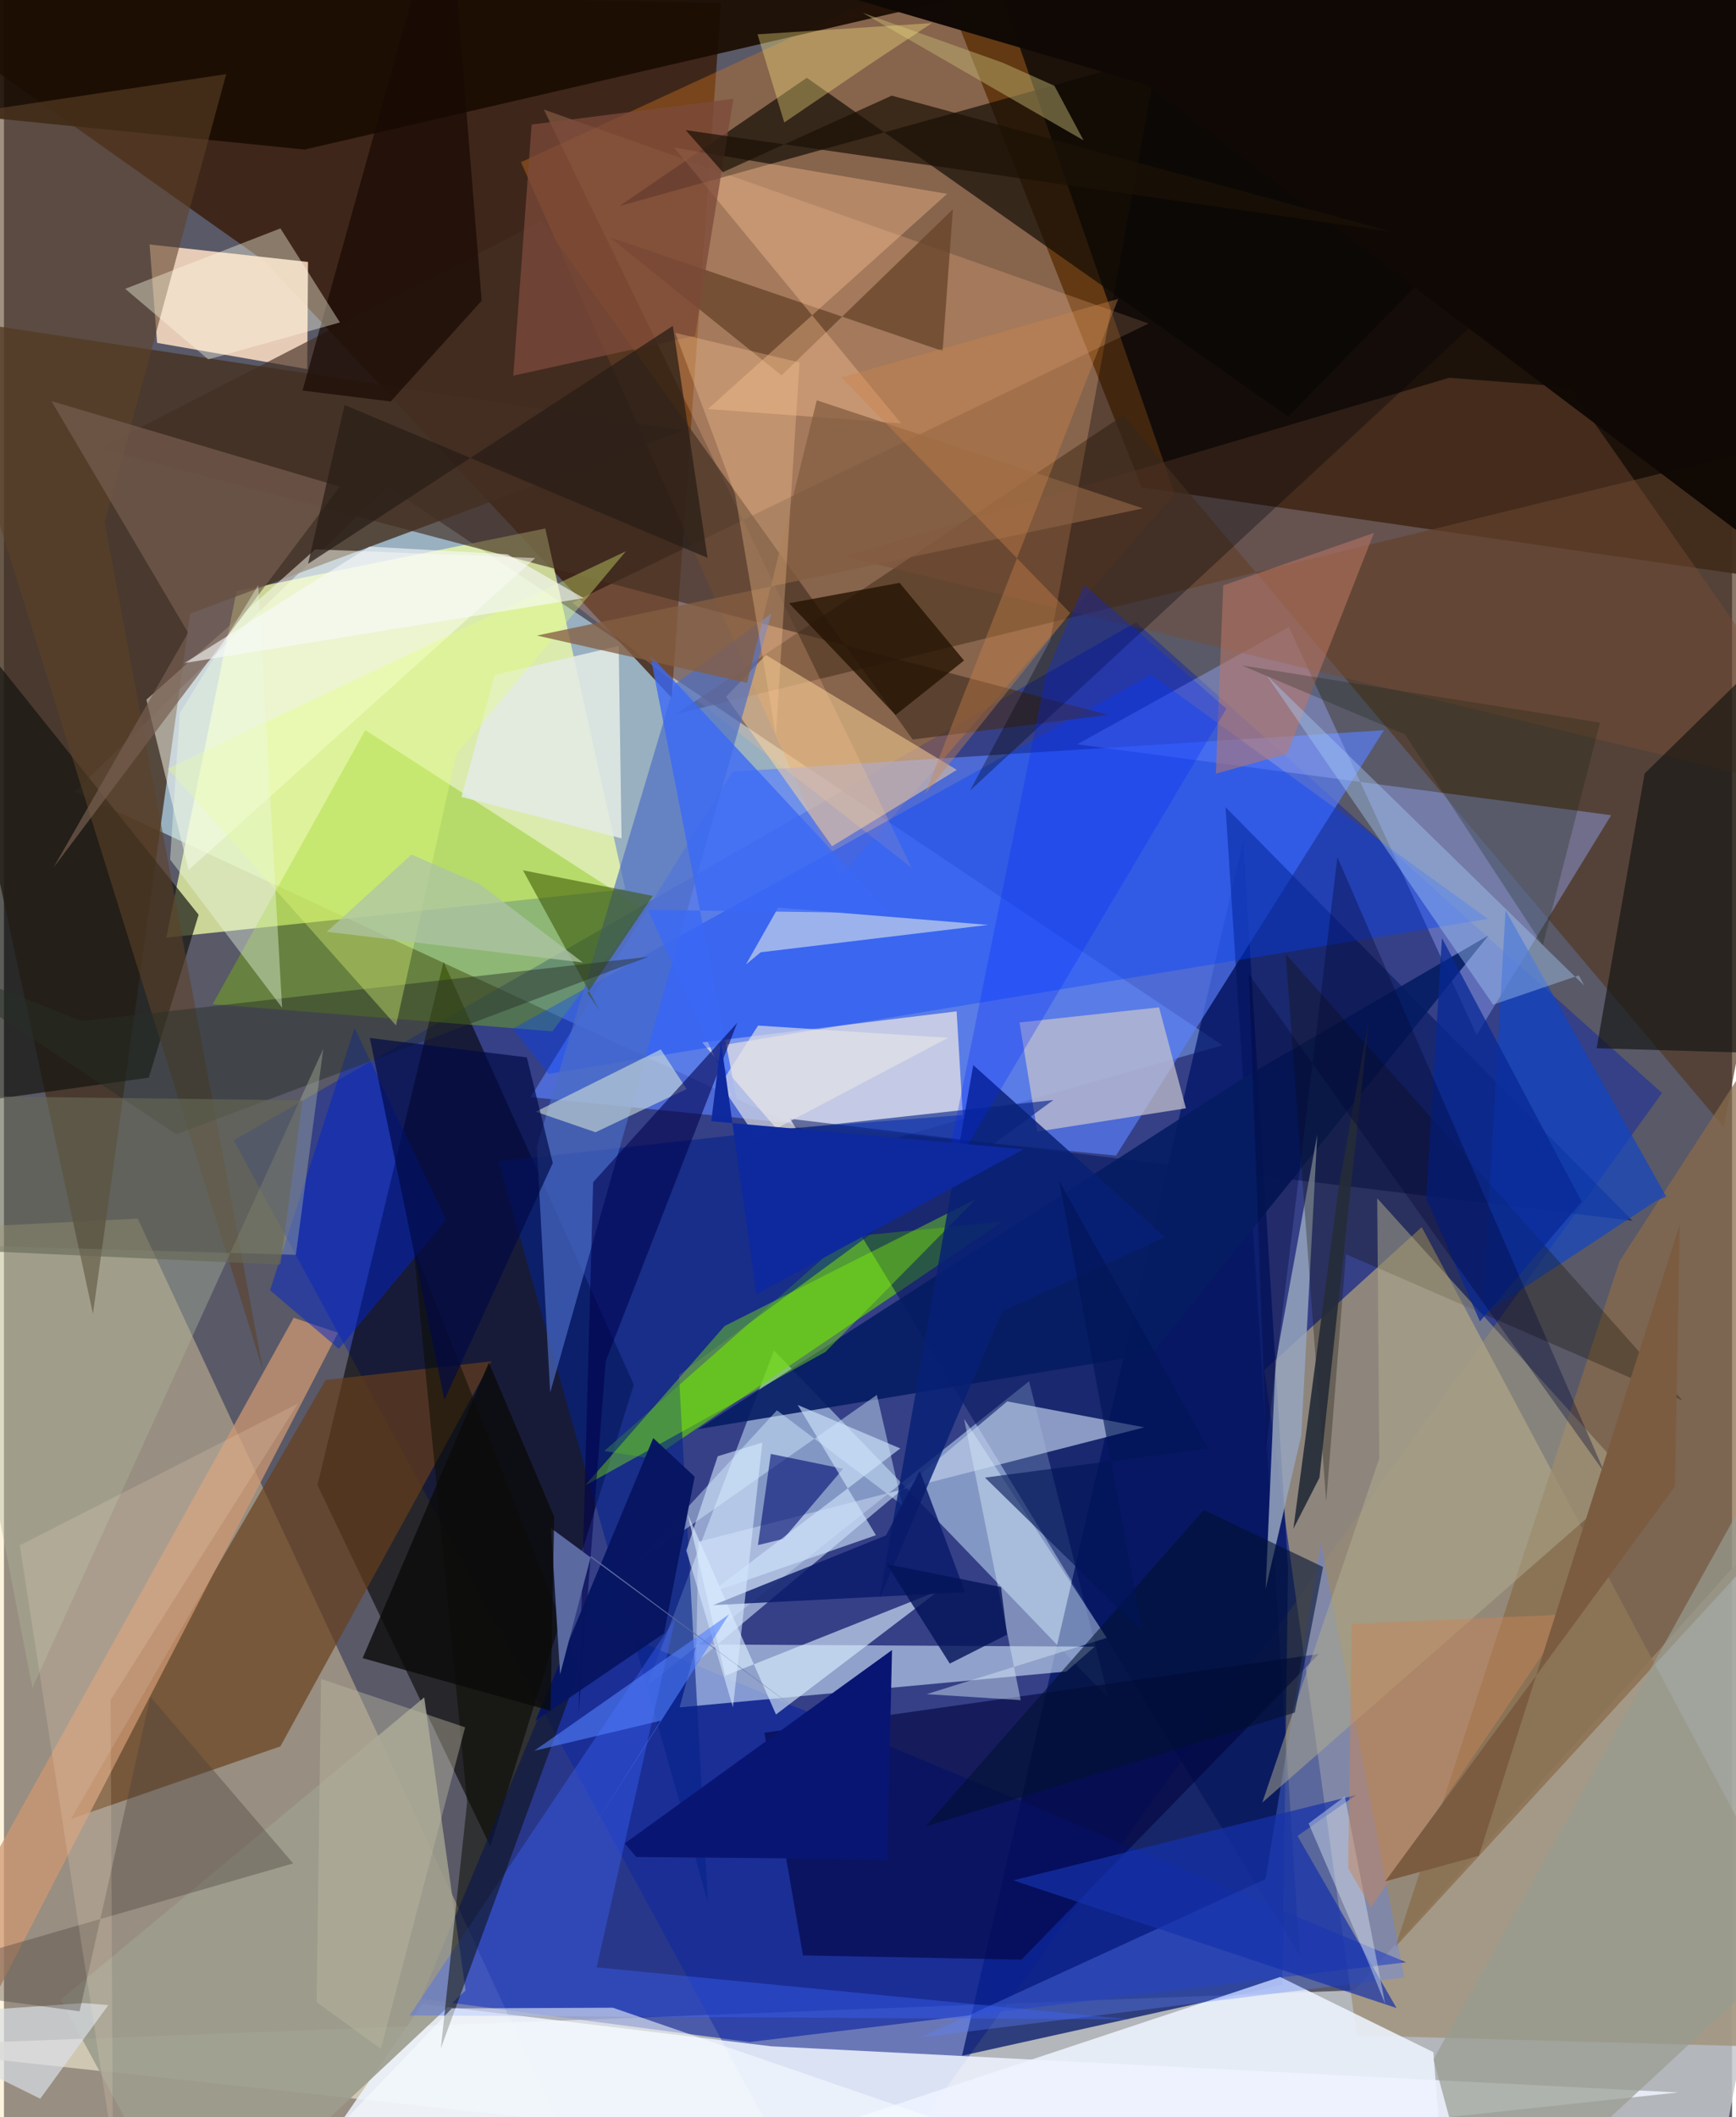 <svg xmlns="http://www.w3.org/2000/svg" width="228" height="278" viewBox="0 0 836 1024"><path fill="#595968" d="M0 0h836v1024H0z"/><path fill="#b0d1e1" fill-opacity=".729" d="M589.474 505.57L185.555 235.338 34.23 382.948l374.853 173.848z"/><path fill="#160b01" fill-opacity=".902" d="M550.433 235.786L876.448 283.1 898-62H432.526z"/><path fill="#c4c8ca" fill-opacity=".835" d="M822.71 1086L898 689.334 653.269 962.646-62 989.868z"/><path fill="#001db4" fill-opacity=".408" d="M547.655 300.96L111.092 551.493 401.014 1086l401.092-557.355z"/><path fill="#371600" fill-opacity=".753" d="M346.878 1.495l-23.821 336.014-197.222-211.396L-62-6.82z"/><path fill="#fde3a7" fill-opacity=".388" d="M-62 595.74l126.718-6.352L295.77 1086H-40.153z"/><path fill="#a1947c" fill-opacity=".827" d="M654.472 984.463L898 991.196 685.88 593.522l-76.173 69.132z"/><path fill="#f0ffa7" fill-opacity=".749" d="M78.53 453.5l222.041-23.467-38.68-174.435-149.34 30.325z"/><path fill="#040200" fill-opacity=".588" d="M151.667 718.265l60.996-253.056 92.031 204.471-69.412 223.335z"/><path fill="#d07821" fill-opacity=".388" d="M566.442 238.988L404.033 424.73 250.12 78.446 474.712-25.207z"/><path fill="#c3def5" fill-opacity=".549" d="M310.953 815.522l61.553-162.35 161.9 168.314-38.487-153.409z"/><path fill="#001567" fill-opacity=".745" d="M621.21 758.488l-2.776 201.488-154.943 34.293 136.023-587.684z"/><path fill="#5a80ff" fill-opacity=".647" d="M667.596 353.174l-315.133 20.043-97.689 157.425 283.204 28.292z"/><path fill="#ecf2fd" fill-opacity=".867" d="M371.176 989.719l438.84 22.324L121.91 1086l80.516-116.741z"/><path fill="#453220" fill-opacity=".812" d="M-62 148.89L43.053 635.48l46.992-338.707 238.266-88.571z"/><path fill="#f9dbc1" fill-opacity=".882" d="M146.722 178.537l.369-51.837-76.637-8.458 3.63 47.603z"/><path fill="#0b22a0" fill-opacity=".616" d="M678.289 949.075l-399.405-167.05-77.19 184.75 159.094 20.884z"/><path fill="#523825" fill-opacity=".694" d="M325.024 345.374l216.504-144.505 290.415 344.177L898 205.475z"/><path fill="#d3e9fd" fill-opacity=".576" d="M326.882 825.793l8.084-30.44 192.695 1.08-13.759 12.021z"/><path fill="#5ec414" fill-opacity=".71" d="M290.42 701.799l23.212 3.674 169.362-114.62-75.055 7.411z"/><path fill="#f8f0e4" fill-opacity=".667" d="M463.863 539.291l-3.001-50.142-123.082 15.037 36.198 42.022z"/><path fill="#673e1b" fill-opacity=".678" d="M155.577 667.47L32.418 879.765l101.32-35.117 102.076-186.224z"/><path fill="#80c100" fill-opacity=".388" d="M309.047 439.785l-134.24-86.664-73.866 132.573 164.393 13.12z"/><path fill="#001158" fill-opacity=".502" d="M590.957 390.365l35.963 555.593-246.612-404.846 407.528 49.333z"/><path fill="#99abfc" fill-opacity=".416" d="M712.458 500.525L621.62 303.237l-102.446 56.776 258.343 34.272z"/><path fill="#fcb98d" fill-opacity=".251" d="M274.91 291.519l278.859-135.042-292.573-103.47L439.16 419.78z"/><path fill="#0e0903" fill-opacity=".667" d="M388.404 37.643l232.868 163.813L878.802-62 297.75 99.662z"/><path fill="#1a0c02" fill-opacity=".925" d="M145.44 72.338L-62 51.412 41.363-62 466.6-2.028z"/><path fill="#00033c" fill-opacity=".58" d="M492.232 947.802l-105.687-2.049-18.673-107.682 268.244-38.104z"/><path fill="#b8c9e6" fill-opacity=".706" d="M551.688 690.358l-66.317-12.546-150.514 126.224 1.004-58.31z"/><path fill="#0241ff" fill-opacity=".361" d="M263.451 519.399l-17.294-21.857 308.712-171.255 162.949 118.146z"/><path fill="#13130f" fill-opacity=".69" d="M-47.135 265.876L94.177 442.428l-24.115 78.796L-62 539.63z"/><path fill="#edf3ff" fill-opacity=".871" d="M691.51 992.557l4.782 60.489L226.524 1086l390.884-129.798z"/><path fill="#c6c3ce" fill-opacity=".718" d="M499.895 547.317l-8.587-52.777 67.51-7.317 12.972 48.831z"/><path fill="#06238a" fill-opacity=".612" d="M507.643 532.057l-268.378 29.632 101.295 358.38-14.005-255.112z"/><path fill="#432f22" fill-opacity=".655" d="M534.194 345.753L46.243 216.915l213.93-110.043L439.63 357.677z"/><path fill="#fffff5" fill-opacity=".486" d="M89.35 420.733l-20.44-82.317 81.688-72.711 106.425 4.196z"/><path fill="#9c9c8d" fill-opacity=".902" d="M27.47 967.125l175.842-146.157 20.02 141.727L91.767 1086z"/><path fill="#896b4a" fill-opacity=".733" d="M781.518 610.1L898 429.871l-34.19 304.325-190.682 207.485z"/><path fill="#5d83ff" fill-opacity=".345" d="M637.058 745.933l-26.77 162.93-166.766 76.57 233.922-29.02z"/><path fill="#ffd79b" fill-opacity=".514" d="M400.606 409.305l-51.26-72.287 19.23-20.244 92.405 55.584z"/><path fill="#764b32" fill-opacity=".439" d="M406.56 269.155L898 388.311 757.257 187.213l-58.051-4.49z"/><path fill="#4c6dc5" fill-opacity=".671" d="M371.305 296.694L264.24 673.557l-6.443-118.99 66.672-223.52z"/><path fill="#051c62" fill-opacity=".898" d="M555.412 654.812L335.69 691.24l262.97-169.298 119.575-69.543z"/><path fill="#96a5bd" fill-opacity=".851" d="M627.604 694.35l7.72-145.518-20.185 110.415-4.786 109.31z"/><path fill="#1045c6" fill-opacity=".678" d="M726.425 440.276l-11.174 195.843 84.052-55.366 4.88-1.955z"/><path fill="#ce9772" fill-opacity=".741" d="M161.56 644.639L-62 1077.2l45.352-157.462L140.16 637.334z"/><path fill="#121410" fill-opacity=".639" d="M770.495 507.006L898 510.76V271.967L793.694 374.145z"/><path fill="#111000" fill-opacity=".302" d="M812.023 677.368L649.2 606.592l-9.526 119.68-19.627-264.921z"/><path fill="#5d4228" fill-opacity=".584" d="M107.516 35.845l-58.78 216.713 76.61 410.374L-62 61.302z"/><path fill="#3e67ff" fill-opacity=".376" d="M286.74 951.544l38.015-168.71L196.25 974.82l348.792 1.908z"/><path fill="#d0ddeb" fill-opacity=".643" d="M476.134 447.336l-110.02 13.242-7.155 5.885 15.56-27.44z"/><path fill="#b2ad8e" fill-opacity=".502" d="M665.316 705.339l-56.576 166.5L787.215 715.46 664.347 579.58z"/><path fill="#d6eaf6" fill-opacity=".451" d="M446.356 819.403l87.146-27.219-69.02-105.942 27.375 136.053z"/><path fill="#88fd04" fill-opacity=".384" d="M397.437 653.857l72.833-73.947-121.65 61.453-67.523 77.158z"/><path fill="#775e4f" fill-opacity=".694" d="M162.472 235.36L23.919 419.686l65.17-113.656L22.98 194.013z"/><path fill="#664227" fill-opacity=".741" d="M293.065 114.748l161.03 55.01 4.96-68.528-82.855 80.325z"/><path fill="#0b0d00" fill-opacity=".518" d="M198.097 602.907l25.976 268.753-12.706 119.003 67.228-183.667z"/><path fill="#ffc495" fill-opacity=".373" d="M434.021 204.778l-93.474-6.938 115.74-104.08L324.229 71.4z"/><path fill="#0023ce" fill-opacity=".486" d="M161.996 652.397l-33.263-28.345 40.87-126.89 44.28 92.804z"/><path fill="#d6efff" fill-opacity=".439" d="M422.272 674.678l-117.106 82.137 68.786-74.694 60.66 45.901z"/><path fill="#395403" fill-opacity=".553" d="M288.1 488.72l-37.025-67.791 62.81 12.379-31.565 46.963z"/><path fill="#daeada" fill-opacity=".561" d="M330.259 526.737l-44.08 20.891-28.898-9.94 60.478-30.136z"/><path fill="#000d71" fill-opacity=".592" d="M377.069 744.307l-12.314 3.013 6.23-44.1 34.965 7.169z"/><path fill="#989c90" fill-opacity=".706" d="M898 911.973l-1.883-283.91-204.538 367.972 23.26 85.814z"/><path fill="#dbeeff" fill-opacity=".624" d="M452.285 769.338l-103.38 41.153-18.186-78.253 42.768 96.995z"/><path fill="#001030" fill-opacity=".576" d="M580.44 730.29L445.72 883.495l178.778-55.176 13.654-70.434z"/><path fill="#091573" d="M300.333 891.579l5.552 6.59 121.418 1.087 2.309-101.178z"/><path fill="#030107" fill-opacity=".329" d="M506.194 309.632l60.734-330.658L898-16.587 467.344 382.405z"/><path fill="#221200" fill-opacity=".773" d="M379.814 291.769l53.47-9.864 31.166 37.56-33.104 26.363z"/><path fill="#e3ebe5" fill-opacity=".863" d="M237.438 326.493l59.95-14.088 1.391 93.088-77.478-20.045z"/><path fill="#082075" fill-opacity=".827" d="M468.924 515.157l-45.361 257.951 59.396-138.951 78.614-35.826z"/><path fill="#3a69f6" fill-opacity=".792" d="M355.666 537.544l-42.996-220.64 116.006 124.793-117.05-1.63z"/><path fill="#bb7764" fill-opacity=".549" d="M620.767 364.546l-34.488 9.67 3.562-91.072 72.928-25.363z"/><path fill="#283127" fill-opacity=".467" d="M37.525 493.854l-89.884-35.52L83.36 548.62l228.306-85.848z"/><path fill="#a6cbf5" fill-opacity=".416" d="M610.764 326.499L764.52 476.746l-2.617-4.985-41.484 14.153z"/><path fill="#e5ff7a" fill-opacity=".353" d="M218.802 364.751l82.09-98.143L79.28 371.768l110.388 124.21z"/><path fill="#aeb69b" fill-opacity=".4" d="M13.76 816.304l-41.596-214.311 169.053 4.921 13.267-99.653z"/><path fill="#170904" fill-opacity=".698" d="M144.43 188.906l42.686 5.278 43.978-48.766L214.416-62z"/><path fill="#091969" fill-opacity=".816" d="M443.076 711.445l-16.38 31.192-83.561 33.708 121.854-6.23z"/><path fill="#00014d" fill-opacity=".569" d="M277.975 828.805l7.054-257.023 69.702-77.078-63.61 163.637z"/><path fill="#1431aa" fill-opacity=".698" d="M625.786 887.99l28.363-19.819-165.922 41.281 185.485 61.787z"/><path fill="#d9dfe7" fill-opacity=".694" d="M17.553 1015.076l32.965-45.3-12.127-.952L-62 975.79z"/><path fill="#252b38" fill-opacity=".906" d="M636.384 714.741l23.899-221.234-14.52 80.465-21.978 165.452z"/><path fill="#c5b776" fill-opacity=".463" d="M483.201 30.343l24.989 11.16 14.101 26.395L415.396 6.183z"/><path fill="#071561" fill-opacity=".976" d="M334.145 714.23l-20.03-18.67-56.98 136.767 62.193-42.365z"/><path fill="#fffee7" fill-opacity=".392" d="M162.53 155.959l-28.781-45.5-75.09 29.23 40.171 34.13z"/><path fill="#49403b" fill-opacity=".369" d="M-62 959.512l98.59 13.293 34.241-152.2 69.068 80.658z"/><path fill="#100905" fill-opacity=".988" d="M408.518-1.313l143.725 42.13L898 301.63 885.865-26.676z"/><path fill="#855e41" fill-opacity=".761" d="M359.477 330.285l-101.658-22.89 293.212-61.497-157.803-52.263z"/><path fill="#5a69a0" d="M264.646 739.13l4.4 70.747 14.943-57.3 104.214 77.67z"/><path fill="#7d4a3a" fill-opacity=".757" d="M246.376 181.712l8.917-121.472 97.586-12.447-18.58 114.604z"/><path fill="#0026ff" fill-opacity=".275" d="M522.566 282.87l68.838 59.875L453.87 574.563l50.589-249.576z"/><path fill="#fecb96" fill-opacity=".318" d="M373.408 355.473l-19.702-116.316-28.976-78.176 60.173 14.327z"/><path fill="#f7fdff" fill-opacity=".553" d="M294.566 971.063l-77.93.328L107.043 1086l442.47-27.203z"/><path fill="#d8ebff" fill-opacity=".58" d="M330.106 749.934l15.193-45.59 21.615-6.665-14.238 128.074z"/><path fill="#281e16" fill-opacity=".729" d="M340.359 269.8L323.58 157.626 147.128 272.673l17.649-76.828z"/><path fill="#1c1207" fill-opacity=".706" d="M347.782 83.273l81.689-37.001 242.715 65.993-342.418-49.331z"/><path fill="#fde982" fill-opacity=".353" d="M448.95 11.159l-84.404 5.44 12.947 42.637 40.931-27.834z"/><path fill="#000945" fill-opacity=".671" d="M252.957 511.418l12.554 51.108-52.428 114.492L177 502.032z"/><path fill="#072896" fill-opacity=".729" d="M763.284 581.184L695.653 453.72l-7.63 125.93 25.997 59.467z"/><path fill="#d1deeb" fill-opacity=".475" d="M631.16 881.93l17.523-13.053L668.2 969.275l-7.64-18.931z"/><path fill="#666856" fill-opacity=".635" d="M-62 529.585l206.396 2.618-10.643 79.455L-62 602.724z"/><path fill="#0b0b09" fill-opacity=".788" d="M173.514 801.976l61.067-142.971 31.587 74.534-1.764 93.902z"/><path fill="#cb834a" fill-opacity=".396" d="M405.043 182.496l133.99-37.923-93.576 239.708 70.383-87.764z"/><path fill="#12200b" fill-opacity=".247" d="M677.834 355.26l-78.964-33.41 173.273 27.678-27.685 107.62z"/><path fill="#ca8559" fill-opacity=".478" d="M650.26 903.488l11.02 19.074 96.189-141.81-105.46 4.677z"/><path fill="#ecfbe3" fill-opacity=".412" d="M123.015 283.086l-37.952 61.879-4.696 70.725 54.196 71.715z"/><path fill="#bcb9a3" fill-opacity=".42" d="M153.398 812.056l-2.15 156.304 31.067 22.624 40.786-155.557z"/><path fill="#041459" fill-opacity=".812" d="M482.322 767.597l2.95 23.018-27.703 14-30.475-48.081z"/><path fill="#000534" fill-opacity=".337" d="M602.234 471.198l8.42 228.232 34.434-284.793 129.347 297.826z"/><path fill="#fce7c9" fill-opacity=".18" d="M51.602 822.233l90.58-143.377-134.5 68.573 44.98 290.831z"/><path fill="#5480ff" fill-opacity=".592" d="M350.777 780.795l-68.95 108.187 35.83-56.721-61.131 14.536z"/><path fill="#cfe4fc" fill-opacity=".627" d="M341.676 770.45l80.156-27.92-37.828-62.985 49.63 21.016z"/><path fill="#e3e3e7" fill-opacity=".659" d="M364.37 550.723l-17.747-26.253 18.194-28.44 91.95 5.907z"/><path fill="#f9fafc" fill-opacity=".608" d="M280.494 289.284L87.337 320.688l89.494-56.3 66.714 3.7z"/><path fill="#afc4a5" fill-opacity=".745" d="M156.183 450.655l123.89 14.894-49.885-37.961-33.042-14.263z"/><path fill="#011455" fill-opacity=".6" d="M550.717 789.204l-76.129-74.54 107.926-14.156-71.983-129.234z"/><path fill="#0f299e" fill-opacity=".992" d="M364.064 625.96l129.185-70.1-151.06-13.574 4.718-38.213z"/><path fill="#7b5c40" d="M668.195 909.968l140.194-191.057 2.299-126.839L713.51 897.57z"/></svg>